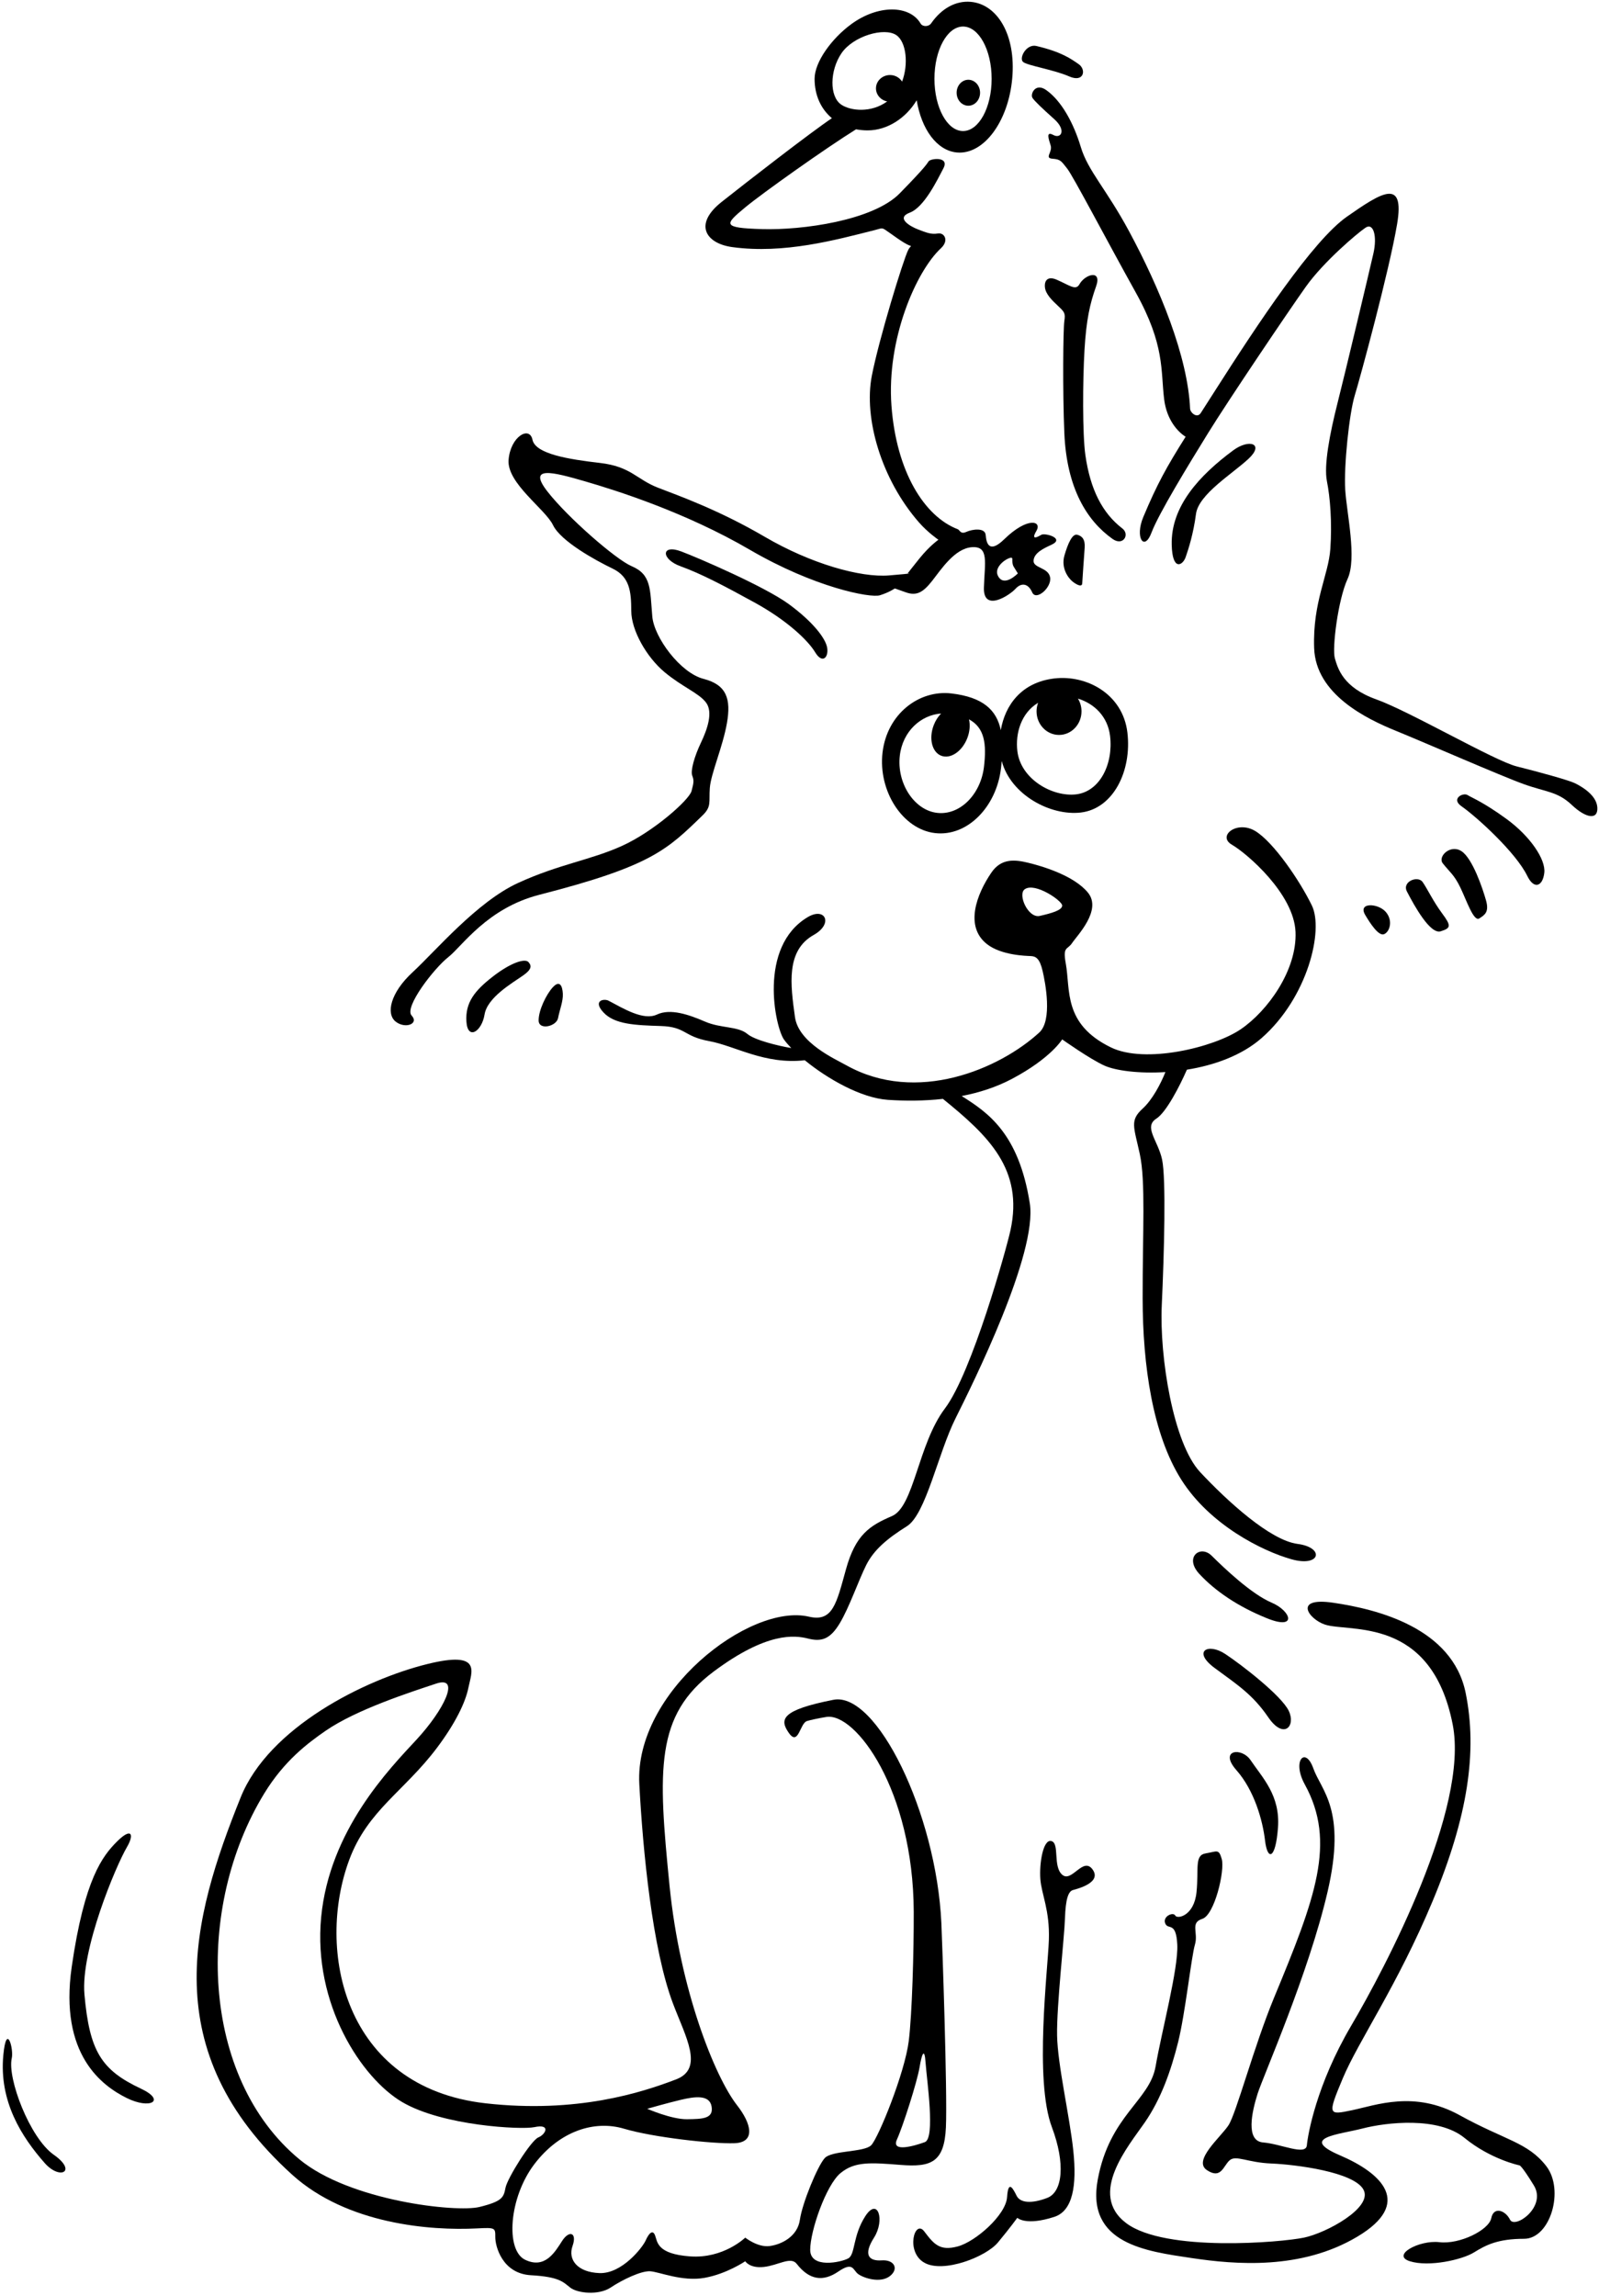<?xml version="1.0" encoding="UTF-8"?>
<svg xmlns="http://www.w3.org/2000/svg" xmlns:xlink="http://www.w3.org/1999/xlink" width="409pt" height="587pt" viewBox="0 0 409 587" version="1.1">
<g id="surface1">
<path style=" stroke:none;fill-rule:nonzero;fill:rgb(0%,0%,0%);fill-opacity:1;" d="M 247.688 27.031 C 249.344 27.031 250.688 25.547 250.688 23.711 C 250.688 21.879 249.344 20.391 247.688 20.391 C 246.031 20.391 244.691 21.879 244.691 23.711 C 244.691 25.547 246.031 27.031 247.688 27.031 "/>
<path style=" stroke:none;fill-rule:nonzero;fill:rgb(0%,0%,0%);fill-opacity:1;" d="M 273.477 19.535 C 277.289 21.211 277.898 17.781 275.914 16.406 C 273.934 15.035 271.531 13.273 265.09 11.758 C 262.496 11.145 260.512 14.961 261.734 15.875 C 262.953 16.789 269.664 17.855 273.477 19.535 "/>
<path style=" stroke:none;fill-rule:nonzero;fill:rgb(0%,0%,0%);fill-opacity:1;" d="M 280.359 73.223 C 281.941 68.797 277.547 70.102 276.113 72.66 C 275.16 74.367 273.664 72.98 270.281 71.508 C 268.148 70.578 267.117 71.551 267.27 73.383 C 267.422 75.211 269.137 76.809 270.699 78.285 C 272.266 79.762 272.547 80.078 272.242 82.059 C 271.938 84.039 271.781 99.902 272.242 110.73 C 272.84 124.855 278.051 133.172 284.574 137.785 C 287.297 139.715 289.059 136.633 287.078 135.109 C 281.961 131.176 278.875 125.137 277.625 116.371 C 276.859 111.035 276.938 97.312 277.395 89.531 C 277.852 81.754 278.781 77.652 280.359 73.223 "/>
<path style=" stroke:none;fill-rule:nonzero;fill:rgb(0%,0%,0%);fill-opacity:1;" d="M 303.27 142.441 C 304.016 140.309 305.25 136.465 305.914 131.406 C 306.574 126.352 315.281 121.109 319.379 117.27 C 323.48 113.434 319.531 112.102 315.414 115.152 C 306.715 121.598 299.488 129.477 299.707 139.246 C 299.859 146.109 302.523 144.578 303.27 142.441 "/>
<path style=" stroke:none;fill-rule:nonzero;fill:rgb(0%,0%,0%);fill-opacity:1;" d="M 276.816 149.16 C 276.832 148.551 277.246 142.898 277.445 140.012 C 277.594 137.875 276.754 137.02 275.535 136.715 C 274.316 136.41 273.199 138.801 272.273 141.992 C 271.344 145.188 273.164 147.875 274.688 148.941 C 276.215 150.008 276.801 149.77 276.816 149.16 "/>
<path style=" stroke:none;fill-rule:nonzero;fill:rgb(0%,0%,0%);fill-opacity:1;" d="M 101.164 261.152 C 103.605 263.137 107.273 261.77 105.289 259.633 C 103.309 257.5 111.062 247.523 114.656 244.707 C 118.227 241.906 124.586 232.18 137.977 228.754 C 166.551 221.434 170.602 217.289 179.688 208.48 C 182.047 206.195 181.297 205.133 181.559 201.473 C 181.82 197.812 184.875 190.949 185.941 184.852 C 187.008 178.75 185.906 175.086 179.961 173.562 C 174.012 172.035 167.305 162.953 166.848 157.617 C 166.242 150.578 166.652 146.898 161.539 144.738 C 157.574 143.059 145.289 132.395 140.039 125.676 C 134.789 118.953 141.406 120.676 149.488 123.016 C 157.574 125.355 175.363 130.965 191.832 140.574 C 208.305 150.18 222.629 152.949 225.07 152.188 C 227.512 151.426 228.871 150.441 228.871 150.441 C 228.871 150.441 228.859 150.422 231.68 151.43 C 234.5 152.438 236.145 151.398 238.434 148.5 C 240.719 145.602 244.191 140.199 248.613 139.895 C 253.039 139.59 251.863 143.824 251.668 150.227 C 251.477 156.629 258.227 152.211 259.75 150.531 C 261.277 148.855 263.023 149.172 264.02 151.445 C 265.016 153.723 269.059 150.199 268.602 147.605 C 268.145 145.012 264.219 145.285 264.371 143.305 C 264.523 141.32 266.938 140.207 268.945 139.277 C 272.5 137.629 267.285 136.195 266.387 136.715 C 265.484 137.234 263.562 138.332 265.09 135.738 C 266.613 133.145 262.801 132.078 256.855 137.875 C 252.945 141.684 252.281 138.785 252.129 136.805 C 251.977 134.82 248.695 135.297 247.172 135.984 C 245.645 136.668 245.562 135.527 244.953 135.293 C 236.418 132.008 229.273 120.594 228.02 103.715 C 226.758 86.785 234.27 69.414 240.688 63.453 C 242.824 61.473 241.539 59.391 239.859 59.695 C 238.184 60.004 236.812 59.418 234.816 58.652 C 232.816 57.891 229.055 55.738 232.715 54.363 C 236.371 52.992 239.707 46.105 241.312 43.02 C 242.922 39.934 238.078 40.496 237.543 41.227 C 237.012 41.961 236.977 42.434 230.148 49.422 C 223.316 56.406 205.156 58.879 194.938 58.574 C 184.566 58.266 185.312 57.414 190.652 52.992 C 195.09 49.316 211.324 37.812 218.961 33.062 C 219.91 33.238 220.902 33.336 221.93 33.336 C 227.047 33.336 231.801 30.102 234.477 25.629 C 235.691 33.039 239.637 38.523 244.77 38.984 C 251.594 39.594 257.926 31.109 258.914 20.035 C 259.906 8.961 255.133 1.082 248.312 0.473 C 244.48 0.129 240.82 2.16 238.172 5.969 C 237.539 6.879 235.984 6.879 235.488 6.035 C 232.66 1.219 224.559 1.168 217.719 6.191 C 212.727 9.855 208.359 15.836 208.359 20.145 C 208.359 24.43 210.035 27.906 212.785 30.219 C 207.391 33.828 191.055 46.496 184.586 51.621 C 177.266 57.414 180.602 62.262 187.312 63.176 C 200.562 64.984 213.809 61.332 223.859 58.797 C 225.363 58.418 225.52 58.172 226.363 58.711 C 227.75 59.602 231.113 62.238 232.715 62.781 C 233.336 62.992 232.859 62.809 232.293 63.938 C 231.004 66.52 224.828 86.668 222.996 96.09 C 220.895 106.922 225.398 122.516 235.074 133.574 C 237.316 136.141 240.031 137.996 240.031 137.996 C 240.031 137.996 237.789 139.551 235.199 142.754 C 233.258 145.152 232.164 146.598 232.164 146.598 C 232.164 146.598 234.742 146.504 227.422 147.113 C 220.102 147.723 207.371 144.113 195.633 137.25 C 183.887 130.387 173.793 126.809 168.297 124.684 C 162.805 122.559 161.387 119.27 153.457 118.355 C 145.527 117.438 136.965 116.086 136.199 112.426 C 135.438 108.766 130.543 111.641 130.086 117.59 C 129.629 123.535 139.473 130.133 141.453 134.25 C 143.438 138.367 152.266 143.238 156.66 145.348 C 161.059 147.453 161.453 151.172 161.469 156.176 C 161.48 161.176 165.402 168.02 169.977 171.836 C 174.555 175.645 178.766 177.184 180.594 179.621 C 182.426 182.062 180.957 186.387 179.281 189.895 C 177.602 193.402 176.598 197.047 177.055 198.266 C 177.512 199.484 177.496 199.953 176.887 202.238 C 176.277 204.527 167.184 212.598 159.102 216.258 C 151.02 219.918 143.043 220.91 132.504 225.742 C 121.965 230.574 111.379 243.184 105.582 248.52 C 99.785 253.859 98.727 259.172 101.164 261.152 Z M 258.527 142.586 C 258.812 142.523 258.957 142.695 258.941 142.98 C 258.91 143.492 258.934 144.309 259.293 144.891 C 259.855 145.797 260.348 146.598 260.348 146.598 C 260.348 146.598 256.746 150.348 255.223 147.145 C 254.246 145.094 257.059 142.891 258.527 142.586 Z M 246.332 6.785 C 250.371 6.785 253.645 12.766 253.645 20.145 C 253.645 27.52 250.371 33.504 246.332 33.504 C 242.293 33.504 239.016 27.52 239.016 20.145 C 239.016 12.766 242.293 6.785 246.332 6.785 Z M 215.23 13.621 C 218.246 9.188 226.219 6.906 229.27 8.984 C 231.84 10.73 232.41 16.449 230.738 20.863 C 230.109 19.863 228.973 19.184 227.656 19.184 C 225.668 19.184 224.059 20.711 224.059 22.594 C 224.059 24.238 225.289 25.613 226.93 25.93 C 222.875 28.902 217.59 28.387 215.172 26.746 C 212.117 24.672 212.219 18.055 215.23 13.621 "/>
<path style=" stroke:none;fill-rule:nonzero;fill:rgb(0%,0%,0%);fill-opacity:1;" d="M 408.574 206.438 C 408.371 203.184 404.355 200.969 402.777 200.207 C 401.203 199.445 393.629 197.363 387.938 195.938 C 382.242 194.516 360.57 181.855 352.027 178.805 C 343.488 175.754 342.195 170.863 341.441 168.328 C 340.684 165.793 342.246 153.297 344.688 148.012 C 347.125 142.723 344.469 131.266 344.09 125.215 C 343.711 119.172 345.102 105.781 346.523 101.105 C 347.949 96.43 355.32 69.312 357.352 57.316 C 359.387 45.32 353.285 49.277 344.543 55.379 C 335.801 61.477 321.719 82.77 310.941 99.648 C 309.547 101.828 308.289 103.793 307.141 105.586 C 306.191 107.062 304.453 105.488 304.41 104.512 C 303.812 91.145 296.699 73.809 288.824 59.172 C 283.023 48.383 278.289 43.703 276.457 37.602 C 274.629 31.504 271.531 25.805 267.613 23.031 C 264.797 21.039 263.477 24.105 264.086 25.02 C 264.695 25.934 266.559 27.676 269.688 30.488 C 272.82 33.305 271.402 35.578 269.418 34.508 C 267.438 33.441 268.246 35.547 268.75 37.223 C 269.254 38.902 267.07 40.426 269.207 40.578 C 271.34 40.73 271.48 41.254 272.957 43.086 C 274.438 44.914 283.047 61.379 290.52 74.797 C 297.992 88.219 296.871 94.723 297.766 102.043 C 298.414 107.402 301.332 110.465 303.266 111.66 C 298.379 119.41 295.941 123.82 292.438 132.18 C 290.211 137.496 292.699 141.07 294.531 136.188 C 296.359 131.309 304.051 118.754 309.062 110.641 C 314.074 102.527 329.422 79.758 334.012 73.305 C 338.602 66.852 347.277 59.543 349.285 58.207 C 351.289 56.871 352.312 60.324 351.297 64.797 C 350.281 69.27 344.105 95.227 342.113 103.07 C 340.125 110.918 338.594 118.965 339.406 123.031 C 340.219 127.098 340.758 133.562 340.281 140.324 C 339.809 147.082 335.73 153.891 336.137 165.684 C 336.543 177.477 349.438 183.754 357.059 186.848 C 364.488 189.867 384.141 198.469 389.836 200.5 C 395.527 202.535 398.371 202.332 402.035 205.785 C 405.691 209.242 408.777 209.691 408.574 206.438 "/>
<path style=" stroke:none;fill-rule:nonzero;fill:rgb(0%,0%,0%);fill-opacity:1;" d="M 269.664 173.457 C 261.23 174.453 257.066 180.332 255.988 186.672 C 254.898 181.48 251.414 178.242 243.363 177.289 C 235.086 176.309 226.91 182.512 225.742 192.367 C 224.578 202.223 230.859 212.004 239.141 212.984 C 247.422 213.965 254.871 206.289 256.039 196.434 C 256.113 195.797 256.18 195.18 256.23 194.57 C 258.555 203.262 268.758 208.641 276.461 207.73 C 284.742 206.75 289.535 197.141 288.371 187.285 C 287.203 177.426 277.941 172.477 269.664 173.457 Z M 251.684 196.059 C 250.855 203.062 245.559 208.512 239.676 207.816 C 233.797 207.121 229.332 200.172 230.16 193.172 C 230.895 186.953 235.559 182.789 240.715 182.422 C 239.953 183.207 239.289 184.207 238.836 185.391 C 237.523 188.801 238.387 192.305 240.758 193.215 C 243.129 194.125 246.113 192.102 247.426 188.691 C 248.07 187.012 248.184 185.309 247.852 183.906 C 251.867 186.047 252.375 190.211 251.684 196.059 Z M 275.719 178.605 C 279.84 179.863 283.348 183.137 283.941 188.18 C 284.793 195.367 281.297 202.371 275.262 203.086 C 269.227 203.801 261.078 199.219 260.227 192.035 C 259.688 187.488 261.18 182.289 265.531 179.68 C 265.281 180.355 265.133 181.086 265.133 181.855 C 265.133 185.191 267.707 187.895 270.883 187.895 C 274.059 187.895 276.633 185.191 276.633 181.855 C 276.633 180.656 276.289 179.543 275.719 178.605 "/>
<path style=" stroke:none;fill-rule:nonzero;fill:rgb(0%,0%,0%);fill-opacity:1;" d="M 141.359 252.453 C 139.746 254.227 137.773 258.223 137.773 260.867 C 137.773 263.508 142.34 262.414 142.746 260.281 C 143.152 258.145 144.066 255.984 143.965 254.055 C 143.863 252.121 143.203 250.426 141.359 252.453 "/>
<path style=" stroke:none;fill-rule:nonzero;fill:rgb(0%,0%,0%);fill-opacity:1;" d="M 126.008 249.707 C 121.434 253.266 118.992 256.293 119.301 261.172 C 119.605 266.051 123.23 263.746 123.941 259.375 C 124.652 255.004 131.008 251.34 133.762 249.418 C 135.918 247.91 136.09 246.984 135.172 245.965 C 134.258 244.949 130.582 246.148 126.008 249.707 "/>
<path style=" stroke:none;fill-rule:nonzero;fill:rgb(0%,0%,0%);fill-opacity:1;" d="M 354.043 238.828 C 355.465 238.219 356.387 235.371 354.453 233.137 C 352.523 230.898 347.238 230.609 349.203 233.926 C 350.387 235.922 352.617 239.438 354.043 238.828 "/>
<path style=" stroke:none;fill-rule:nonzero;fill:rgb(0%,0%,0%);fill-opacity:1;" d="M 359.867 227.918 C 361.875 231.797 365.855 238.91 368.5 238.098 C 371.141 237.285 371.23 236.695 368.891 233.543 C 366.551 230.391 365.098 227.223 363.879 225.492 C 362.656 223.766 358.559 225.387 359.867 227.918 "/>
<path style=" stroke:none;fill-rule:nonzero;fill:rgb(0%,0%,0%);fill-opacity:1;" d="M 369.047 220.73 C 370.855 223.016 371.949 223.613 373.547 226.934 C 375.145 230.25 376.945 235.719 378.383 234.805 C 379.816 233.887 380.938 233.16 380.094 230.172 C 379.254 227.184 376.652 219.43 373.805 217.602 C 370.961 215.77 367.676 219 369.047 220.73 "/>
<path style=" stroke:none;fill-rule:nonzero;fill:rgb(0%,0%,0%);fill-opacity:1;" d="M 390.66 223.949 C 392.391 227.508 394.602 226.609 395.008 223.152 C 395.414 219.695 391.355 213.766 385.359 209.391 C 379.359 205.02 376.492 203.973 375.375 203.262 C 374.258 202.551 371.047 204.188 373.816 206.121 C 377.84 208.938 387.777 218.008 390.66 223.949 "/>
<path style=" stroke:none;fill-rule:nonzero;fill:rgb(0%,0%,0%);fill-opacity:1;" d="M 271.691 479.289 C 269.254 477.156 271.082 471.301 268.945 470.691 C 266.812 470.078 265.805 476.438 266.105 480.398 C 266.41 484.363 268.539 488.332 268.285 495.965 C 268.031 503.484 264.523 531.812 269.055 543.828 C 272.555 553.121 271.828 560.395 267.863 561.918 C 263.898 563.441 260.961 563.219 260.043 561.387 C 259.129 559.559 257.898 557.152 257.594 561.727 C 257.289 566.301 249.531 573.109 244.961 574.328 C 240.383 575.551 238.898 573.77 236.402 570.477 C 233.945 567.234 231.562 575.746 236.441 578.492 C 241.32 581.238 252.188 576.988 255.238 573.332 C 258.285 569.668 260.211 567.012 260.211 567.012 C 260.211 567.012 262.344 569.145 269.68 566.766 C 274.41 565.23 275.461 558.773 274.543 549.93 C 273.629 541.086 270.512 527.961 270.387 520.344 C 270.258 512.727 272.242 495.414 272.402 490.453 C 272.562 485.496 273.262 483.527 274.465 483.203 C 275.668 482.875 281.898 481.293 279.457 477.938 C 277.016 474.582 274.133 481.426 271.691 479.289 "/>
<path style=" stroke:none;fill-rule:nonzero;fill:rgb(0%,0%,0%);fill-opacity:1;" d="M 241.949 543.887 C 242.355 534.938 240.996 496.188 240.789 491.676 C 239.492 463.555 224.195 432.402 213.172 434.574 C 199.754 437.215 199.348 439.602 201.785 443.059 C 204.227 446.516 204.605 440.574 206.391 440.012 C 207.176 439.766 209.195 439.309 211.367 438.957 C 218.789 437.762 233.613 457.629 233.719 488.75 C 233.754 498.914 233.301 514.957 232.441 521.844 C 231.426 529.977 224.66 546.637 222.828 548.465 C 221 550.297 212.766 549.727 210.938 551.758 C 209.105 553.793 205.207 563.246 204.598 567.52 C 203.988 571.789 199.922 573.82 196.871 574.227 C 193.82 574.633 190.621 572.074 190.621 572.074 C 190.621 572.074 185.078 577.48 176.535 576.871 C 167.996 576.262 168.176 573.148 167.562 571.523 C 166.953 569.898 165.965 570.973 165.148 572.805 C 164.336 574.633 159.051 581.344 153.355 581.141 C 147.664 580.938 145.223 577.684 146.441 574.227 C 147.664 570.77 145.602 570.086 143.77 572.934 C 141.941 575.781 139.402 580.172 134.32 577.734 C 129.238 575.293 130.176 561.824 136.684 553.285 C 143.191 544.746 152.098 541.992 159.621 544.23 C 167.145 546.465 182.387 548.137 187.875 547.934 C 193.367 547.73 192.191 542.914 188.531 538.238 C 182.883 531.02 173.93 508.812 171.262 482.141 C 168.281 452.324 167.574 438.523 182.555 427.344 C 196.176 417.18 203.27 418.055 206.691 418.918 C 210.117 419.785 212.332 419.105 214.789 415.02 C 217.242 410.938 219.578 404.094 221.562 400.129 C 223.551 396.164 227.074 393.262 231.953 390.211 C 236.836 387.16 239.922 371.59 244.395 362.645 C 248.867 353.695 265.438 320.418 263.402 307.609 C 260.562 289.703 252.645 284.402 245.98 280.211 C 250.422 279.352 254.816 277.965 258.863 275.816 C 268.824 270.531 271.691 265.73 271.691 265.73 C 271.691 265.73 278.82 270.793 282.52 272.445 C 285.395 273.727 291.344 274.516 298.094 274.086 C 296.922 277.047 294.746 281.18 292.289 283.414 C 288.934 286.465 290.016 288.016 291.539 295.027 C 293.066 302.043 292.246 314.926 292.27 332.008 C 292.293 349.09 294.832 366.695 302.152 378.285 C 309.473 389.879 322.922 396.566 330.359 398.648 C 337.793 400.73 338.898 395.629 331.883 394.715 C 324.867 393.797 313.887 383.746 306.98 376.363 C 300.07 368.984 296.555 346.797 297.164 333.684 C 297.773 320.566 298.289 301.332 297.246 296.461 C 296.203 291.586 292.43 288.121 295.785 285.984 C 298.32 284.371 301.781 277.613 303.59 273.477 C 310.484 272.367 317.578 269.895 322.734 265.363 C 334.527 254.992 338.609 237.812 335.559 231.508 C 332.508 225.207 325.777 215.324 321.102 212.477 C 316.426 209.629 311.238 213.723 315.102 215.961 C 318.965 218.199 330.969 228.504 331.375 238.262 C 331.781 248.023 324.246 258.484 317.336 263.16 C 310.422 267.836 292.887 272.047 284.145 267.777 C 271.883 261.789 273.84 253.086 272.609 246.328 C 271.797 241.855 273.012 242.934 274.25 241.066 C 275.488 239.199 281.941 232.688 278.281 228.215 C 274.621 223.742 266.305 221.375 262.945 220.562 C 259.586 219.746 256.109 219.398 253.598 223.066 C 249.812 228.594 246.652 236.863 252.477 241.391 C 256.137 244.238 262.379 244.375 263.715 244.434 C 265.051 244.496 265.969 245.18 266.68 248.223 C 267.391 251.266 269.238 260.848 265.836 263.969 C 255.633 273.32 234.43 282.406 216.449 272.336 C 213.57 270.727 204.246 266.582 203.34 260.023 C 202.191 251.766 200.984 243.031 208.137 239.027 C 213.219 236.18 211.098 231.812 206.629 234.457 C 193.777 242.07 198.32 262.723 200.531 265.77 C 201.012 266.438 201.645 267.172 202.398 267.949 C 198.98 267.371 193.066 265.926 191.176 264.348 C 188.738 262.312 184.43 262.953 180.34 261.188 C 176.254 259.422 171.5 257.754 168.043 259.379 C 164.586 261.004 159.457 257.84 155.672 255.848 C 154.469 255.219 151.527 255.809 154.371 258.855 C 157.219 261.906 162.508 262.109 169.012 262.312 C 175.52 262.52 174.707 264.957 181.418 266.18 C 188.012 267.379 195.57 272.219 205.855 271.07 C 211.617 275.777 220.203 280.715 227.113 281.188 C 231.465 281.48 236.289 281.492 241.188 280.941 C 252.816 290.371 261.855 298.938 258.465 314.531 C 257.449 319.207 248.621 350.926 241.707 360.078 C 234.793 369.227 233.832 385.168 228.137 387.609 C 222.445 390.047 218.84 392.355 216.391 401.191 C 213.941 410.027 213.004 414.742 206.902 413.32 C 191.742 409.781 162.266 432.641 163.523 456.09 C 164.441 473.254 166.844 498.211 172.141 512.23 C 175.367 520.773 180.16 528.852 172.93 531.621 C 164.133 534.984 147.562 540.371 124.18 537.73 C 87.785 533.613 80.82 498.355 89.332 475.484 C 94.035 462.832 103.449 457.93 111.785 446.828 C 116.438 440.633 119.055 435.27 119.809 431.488 C 120.621 427.422 123.422 421.953 109.391 425.41 C 93.09 429.426 68.734 441.711 61.566 459.504 C 49.059 490.562 39.723 524.312 74.723 555.98 C 88.754 568.676 110.16 570.328 121.996 569.715 C 126.707 569.469 126.699 569.562 126.688 571.941 C 126.676 574.32 128.492 581.277 135.812 581.688 C 143.133 582.094 144.051 583.449 145.883 584.871 C 147.711 586.293 153.137 586.871 156.188 584.84 C 159.238 582.805 163.992 580.547 166.285 580.672 C 168.574 580.801 174.504 583.379 180.195 582.359 C 185.891 581.344 190.621 578.113 190.621 578.113 C 190.621 578.113 191.742 579.973 195.402 579.566 C 199.062 579.16 202.266 576.812 203.785 578.773 C 207.035 582.973 210.574 583.387 214.438 580.742 C 218.301 578.102 218.113 580.391 219.535 581.406 C 220.961 582.422 225.117 583.781 227.559 581.953 C 229.996 580.121 228.797 577.664 225.539 577.887 C 222.281 578.113 220.715 576.547 223.562 572.074 C 226.41 567.598 224.551 561.582 221.312 566.621 C 218.074 571.66 218.805 576.363 216.977 577.379 C 215.145 578.395 207.238 580.074 207.238 575.195 C 207.238 570.312 211.301 558.652 214.961 555.602 C 218.621 552.551 222.691 552.879 230.422 553.488 C 238.148 554.098 241.543 552.832 241.949 543.887 Z M 265.953 234.164 C 262.996 234.836 260.219 228.664 262.121 227.34 C 264.742 225.504 271.691 230.289 271.691 231.508 C 271.691 232.73 268.91 233.492 265.953 234.164 Z M 174.199 536.828 C 177.73 535.992 181.52 535.473 182.02 538.582 C 182.523 541.695 179.695 541.75 175.723 541.801 C 171.75 541.852 165.551 539.133 165.551 539.133 C 165.551 539.133 170.672 537.66 174.199 536.828 Z M 129.305 559.312 C 128.824 561.742 128.586 562.77 122.652 564.234 C 116.723 565.699 89.461 562.695 76.598 552.066 C 51.219 531.086 49.852 487.539 67.578 458.535 C 72.715 450.133 78.707 445.668 83.25 442.52 C 91.18 437.031 105.184 432.555 111.566 430.43 C 117.949 428.305 113.512 437.227 106.535 444.758 C 99.562 452.285 84.285 467.883 82.148 490.148 C 80.016 512.414 92.5 531.316 102.867 537.414 C 113.238 543.516 133.402 544.531 136.684 543.828 C 140.953 542.914 139.609 545.66 137.703 546.453 C 135.797 547.246 129.781 556.883 129.305 559.312 Z M 236.555 547.66 C 233.816 548.656 227.895 550.355 229.418 547 C 230.945 543.648 234.59 532.238 235.199 528.578 C 235.809 524.918 236.477 523.453 236.738 527.238 C 237.055 531.809 239.297 546.664 236.555 547.66 "/>
<path style=" stroke:none;fill-rule:nonzero;fill:rgb(0%,0%,0%);fill-opacity:1;" d="M 324.176 413.77 C 331.801 416.82 330.34 411.891 325.242 409.723 C 320.145 407.559 313.293 401.078 309.922 397.734 C 307.016 394.848 302.816 398.133 306.781 402.402 C 310.746 406.672 316.551 410.719 324.176 413.77 "/>
<path style=" stroke:none;fill-rule:nonzero;fill:rgb(0%,0%,0%);fill-opacity:1;" d="M 329.656 437.422 C 327.812 433.516 317.5 425.562 313.395 422.855 C 308.934 419.918 304.918 422.191 310.715 426.461 C 316.508 430.73 320.43 433.234 324.395 439.031 C 328.359 444.828 331.504 441.324 329.656 437.422 "/>
<path style=" stroke:none;fill-rule:nonzero;fill:rgb(0%,0%,0%);fill-opacity:1;" d="M 316.254 452.559 C 320.828 457.742 322.969 465.367 323.578 470.551 C 324.188 475.738 326.273 475.508 326.887 467.273 C 327.496 459.039 322.988 454.602 319.883 450.008 C 317.566 446.586 311.68 447.371 316.254 452.559 "/>
<path style=" stroke:none;fill-rule:nonzero;fill:rgb(0%,0%,0%);fill-opacity:1;" d="M 373.363 540.781 C 361.773 534.375 351.957 538.219 345.844 539.5 C 339.727 540.781 339.508 540.781 343.473 531.324 C 347.438 521.871 357.449 507.578 366.457 486.004 C 375.465 464.426 377.938 447.754 374.891 432.809 C 371.492 416.16 352.266 411.41 341.023 409.758 C 330.652 408.23 334.723 413.953 338.898 415.34 C 345.141 417.406 366.105 413.031 371.578 440.883 C 375.797 462.355 354.488 502.82 345.609 517.906 C 336.73 532.988 334.527 545.723 334.277 548.465 C 334.027 551.207 327.668 548.109 323.094 547.742 C 318.52 547.375 320.223 539.867 321.672 535.289 C 323.121 530.715 334.703 504.637 339.586 483.594 C 344.465 462.547 337.945 457.805 335.926 452.102 C 333.906 446.395 330.391 450.102 333.742 456.203 C 341.898 471.027 336.418 485.32 325.93 510.617 C 320.742 523.121 316.223 540.324 314.219 543.367 C 312.215 546.41 305.043 552.371 308.703 554.809 C 312.363 557.25 312.891 553.73 314.516 552.309 C 316.137 550.887 319.074 552.879 325.176 553.125 C 331.273 553.375 346.328 555.25 348.766 559.824 C 351.207 564.398 339.34 570.852 333.547 572.074 C 327.75 573.293 298.086 575.844 288.105 568.395 C 278.125 560.941 288.711 548.586 292.844 542.59 C 296.98 536.594 299.508 529.434 301.34 522.113 C 303.168 514.793 304.73 500.215 305.645 497.164 C 306.559 494.117 304.359 491.559 307.516 490.582 C 310.672 489.605 313.352 478.199 312.5 475.266 C 311.723 472.582 311.336 473.355 308.402 473.836 C 305.473 474.312 306.66 477.648 306.051 483.746 C 305.441 489.848 301.117 490.711 300.605 489.723 C 300.094 488.73 297.336 489.93 298.043 491.734 C 298.754 493.539 300.824 491.055 301.129 497.156 C 301.438 503.258 297.113 519.43 295.59 528.273 C 294.062 537.121 283.836 540.777 280.785 557.25 C 277.734 573.719 293.363 575.574 304.73 577.285 C 316.098 578.992 332.852 580.367 347.184 571.828 C 361.52 563.289 353.445 555.621 342.77 551.047 C 332.098 546.473 342.438 545.742 348.531 544.168 C 354.625 542.594 367.871 541.086 374.586 546.574 C 381.293 552.066 388.613 553.59 388.613 553.59 C 388.613 553.59 388.98 553.246 392.34 558.734 C 395.691 564.227 387.469 569.938 386.25 567.496 C 385.031 565.059 382.055 564.043 381.445 567.094 C 380.836 570.145 373.367 573.852 368.18 573.238 C 362.996 572.629 355.75 576.586 360.629 578.113 C 365.512 579.637 373.98 577.742 377.023 575.855 C 380.066 573.969 383.125 572.371 389.836 572.371 C 396.543 572.371 400.234 559.887 395.508 553.785 C 390.777 547.688 384.953 547.184 373.363 540.781 "/>
<path style=" stroke:none;fill-rule:nonzero;fill:rgb(0%,0%,0%);fill-opacity:1;" d="M 201.785 154.465 C 195.688 149.992 178.66 142.641 174.254 140.984 C 169.062 139.035 169.012 142.957 174.098 144.785 C 179.18 146.617 185 149.641 193.133 154.113 C 201.266 158.59 206.66 163.691 208.492 166.742 C 210.32 169.793 211.949 168.133 211.59 165.676 C 211.227 163.215 207.887 158.938 201.785 154.465 "/>
<path style=" stroke:none;fill-rule:nonzero;fill:rgb(0%,0%,0%);fill-opacity:1;" d="M 36.051 533.988 C 25.871 529.219 22.891 524.359 21.602 509.922 C 20.586 498.535 29.621 477.09 32.465 472.238 C 34.434 468.879 33.59 467.145 29.93 470.805 C 26.273 474.465 21.598 480.285 18.344 502.859 C 15.09 525.426 26.25 533.301 32.352 536.352 C 38.449 539.398 42.555 537.039 36.051 533.988 "/>
<path style=" stroke:none;fill-rule:nonzero;fill:rgb(0%,0%,0%);fill-opacity:1;" d="M 13.738 550.875 C 7.641 546.602 1.82 531.352 3.012 526.188 C 3.539 523.895 1.664 516.867 0.852 525.406 C -0.281 537.281 5.559 546.355 11.465 553.039 C 15.367 557.453 19.84 555.145 13.738 550.875 "/>
</g>
</svg>
